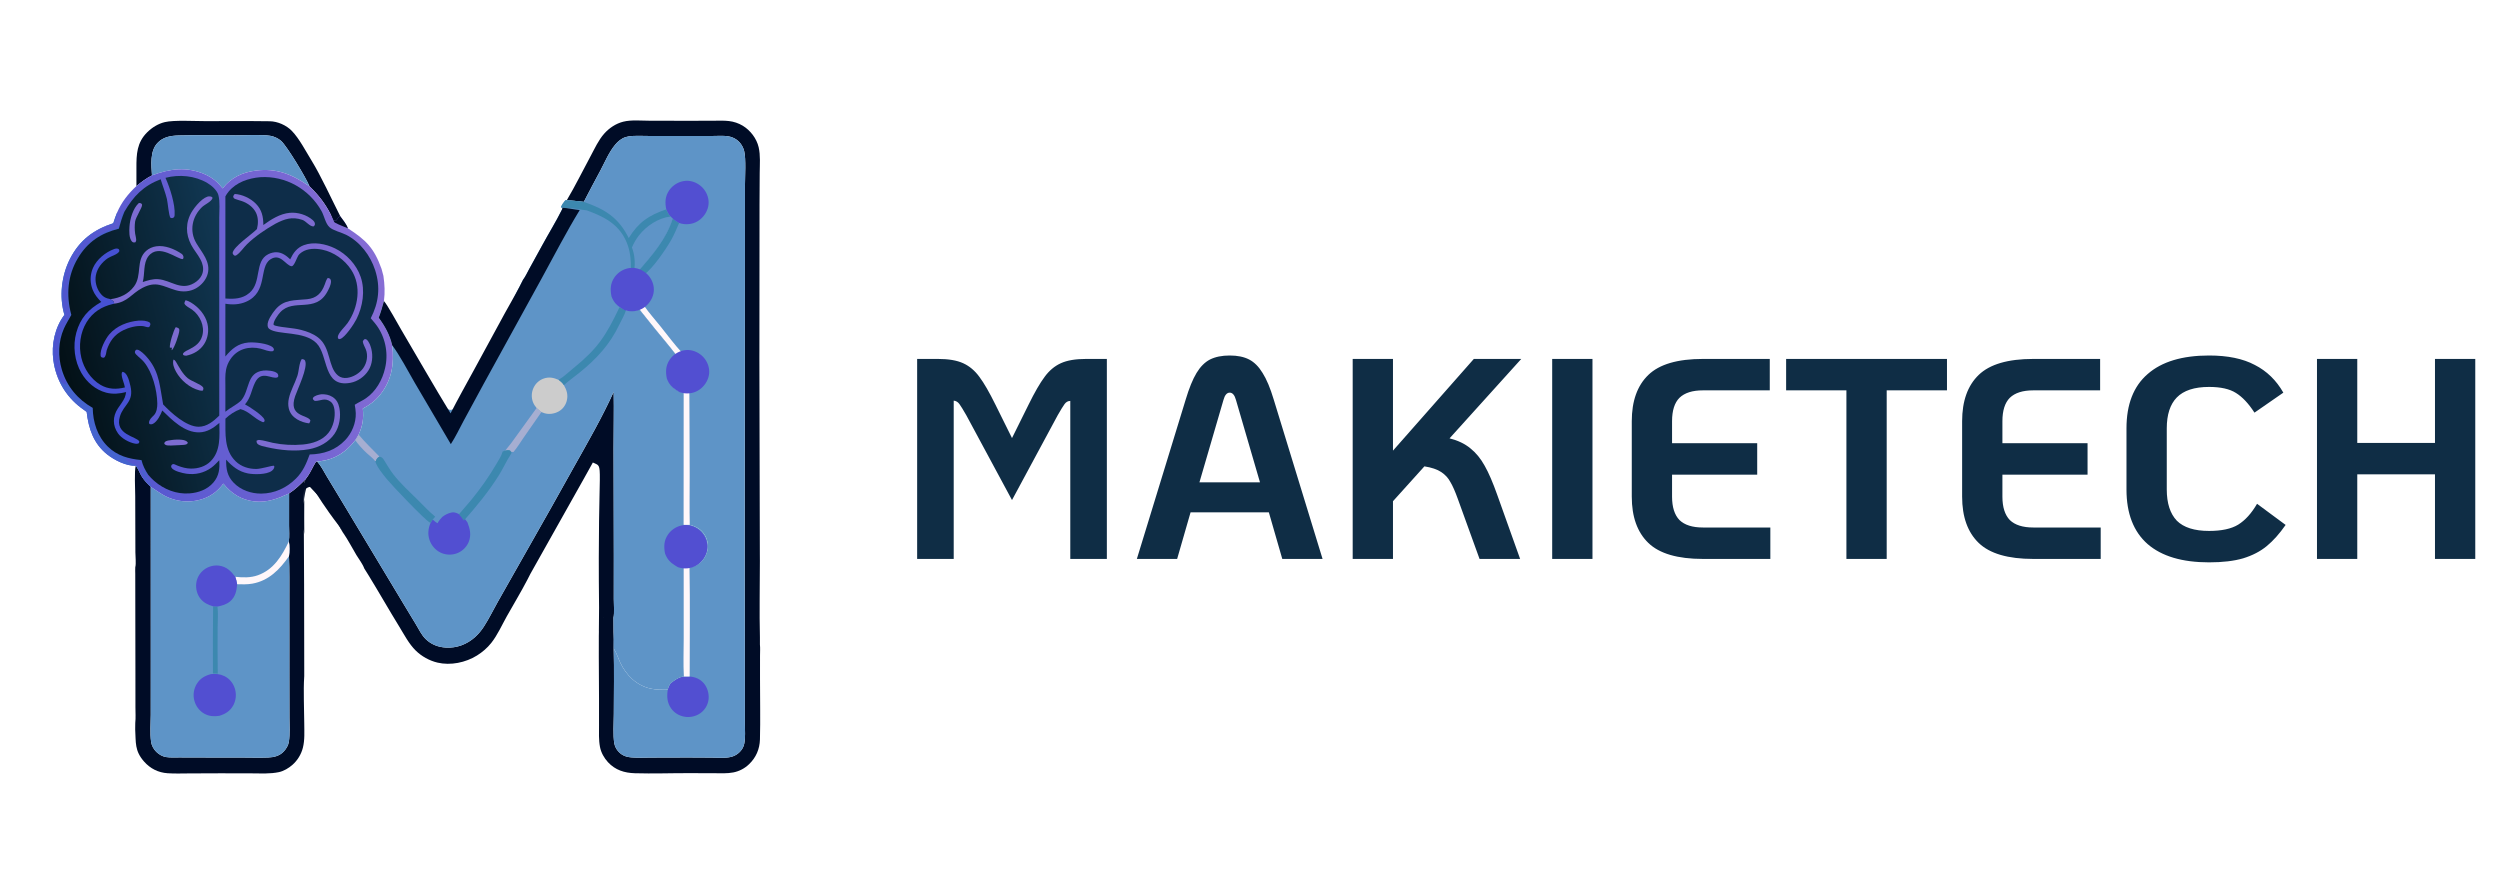 <svg width="1400" height="500" viewBox="0 0 1400 500" fill="none" xmlns="http://www.w3.org/2000/svg">
<path d="M513.6 201H525.28C531.147 201 535.84 201.8 539.36 203.4C542.88 205 545.92 207.56 548.48 211.08C551.04 214.493 554.027 219.667 557.44 226.6L566.72 245.32L576 226.6C579.413 219.667 582.4 214.493 584.96 211.08C587.52 207.56 590.56 205 594.08 203.4C597.6 201.8 602.293 201 608.16 201H619.84V313H599.36V224.52C598.08 224.52 597.013 225.107 596.16 226.28C595.307 227.453 594.027 229.533 592.32 232.52L566.72 280.04L541.12 232.52C539.413 229.533 538.133 227.453 537.28 226.28C536.427 225.107 535.36 224.467 534.08 224.36V313H513.6V201ZM710.558 286.92H666.718L659.198 313H636.638L663.998 223.72C665.918 217.32 667.944 212.36 670.078 208.84C672.211 205.32 674.718 202.813 677.598 201.32C680.584 199.827 684.264 199.08 688.638 199.08C693.011 199.08 696.638 199.827 699.518 201.32C702.398 202.813 704.904 205.32 707.038 208.84C709.278 212.36 711.358 217.32 713.278 223.72L740.638 313H718.078L710.558 286.92ZM705.598 270.12L692.158 224.04C691.411 221.267 690.238 219.88 688.638 219.88C687.038 219.88 685.864 221.267 685.118 224.04L671.678 270.12H705.598ZM811.746 245.48C816.44 246.653 820.333 248.52 823.426 251.08C826.52 253.533 829.186 256.787 831.426 260.84C833.666 264.787 836.013 270.227 838.466 277.16L851.266 313H828.546L816.386 279.4C814.893 275.24 813.506 272.093 812.226 269.96C811.053 267.72 809.346 265.853 807.106 264.36C804.866 262.867 801.72 261.8 797.666 261.16L780.066 280.68V313H757.506V201H780.066V252.36L825.346 201H851.906L811.746 245.48ZM869.225 201H891.785V313H869.225V201ZM953.633 313C939.446 313 929.259 310.013 923.073 304.04C916.886 298.067 913.793 289.427 913.793 278.12V235.88C913.793 224.573 916.886 215.933 923.073 209.96C929.259 203.987 939.446 201 953.633 201H991.073V218.6H953.633C947.766 218.6 943.393 219.987 940.513 222.76C937.739 225.533 936.353 229.907 936.353 235.88V248.2H984.033V265.8H936.353V278.12C936.353 283.987 937.739 288.36 940.513 291.24C943.393 294.013 947.766 295.4 953.633 295.4H991.393V313H953.633ZM1033.99 218.6H1000.23V201H1090.31V218.6H1056.55V313H1033.99V218.6ZM1138.63 313C1124.45 313 1114.26 310.013 1108.07 304.04C1101.89 298.067 1098.79 289.427 1098.79 278.12V235.88C1098.79 224.573 1101.89 215.933 1108.07 209.96C1114.26 203.987 1124.45 201 1138.63 201H1176.07V218.6H1138.63C1132.77 218.6 1128.39 219.987 1125.51 222.76C1122.74 225.533 1121.35 229.907 1121.35 235.88V248.2H1169.03V265.8H1121.35V278.12C1121.35 283.987 1122.74 288.36 1125.51 291.24C1128.39 294.013 1132.77 295.4 1138.63 295.4H1176.39V313H1138.63ZM1237.07 314.92C1222.03 314.92 1210.56 311.507 1202.67 304.68C1194.78 297.747 1190.83 287.56 1190.83 274.12V239.88C1190.83 226.44 1194.78 216.307 1202.67 209.48C1210.56 202.547 1222.03 199.08 1237.07 199.08C1247.52 199.08 1256.06 200.84 1262.67 204.36C1269.39 207.773 1274.72 212.947 1278.67 219.88L1262.51 231.08C1259.2 225.96 1255.74 222.28 1252.11 220.04C1248.59 217.8 1243.58 216.68 1237.07 216.68C1228.86 216.68 1222.83 218.653 1218.99 222.6C1215.26 226.44 1213.39 232.2 1213.39 239.88V274.12C1213.39 281.8 1215.26 287.613 1218.99 291.56C1222.83 295.4 1228.86 297.32 1237.07 297.32C1244.11 297.32 1249.55 296.147 1253.39 293.8C1257.34 291.347 1260.86 287.453 1263.95 282.12L1279.95 293.96C1276.54 298.867 1273.02 302.813 1269.39 305.8C1265.76 308.787 1261.34 311.08 1256.11 312.68C1250.99 314.173 1244.64 314.92 1237.07 314.92ZM1297.51 201H1320.07V248.04H1363.59V201H1386.15V313H1363.59V265.64H1320.07V313H1297.51V201Z" fill="#0F2D45"/>
<g clip-path="url(#clip0_5_299)">
<path d="M76.393 104.206C76.414 100.823 76.416 97.439 76.399 94.056C76.367 86.381 76.621 79.842 82.429 74.087C85.129 71.411 88.61 69.242 92.34 68.371C97.446 67.179 108.877 67.817 114.58 67.826C126.731 67.847 138.902 67.722 151.05 67.897C155.428 67.96 160.354 70.118 163.408 73.277C167.669 77.685 171.193 84.613 174.466 89.916C179.698 98.395 185.984 112.108 190.5 121C188.91 122.336 188.5 130 185.135 119.977C182.011 113.888 178.276 109.092 173.337 104.384C171.365 99.544 160.866 82.064 157.447 78.936C155.897 77.517 153.413 76.385 151.36 76.051C146.477 75.255 137.386 75.798 132.192 75.807C121.528 75.825 110.814 75.543 100.157 75.858C95.589 75.993 91.279 76.651 88.051 80.229C83.905 84.824 84.715 92.475 85.105 98.218C81.952 99.842 79.102 101.924 76.393 104.206Z" fill="#000C26"/>
<path d="M85.105 98.218C84.715 92.475 83.905 84.824 88.05 80.229C91.279 76.651 95.589 75.993 100.157 75.858C110.814 75.543 121.528 75.825 132.192 75.807C137.386 75.798 146.477 75.255 151.36 76.051C153.413 76.385 155.896 77.517 157.447 78.936C160.866 82.064 171.365 99.544 173.336 104.384C163.81 97.729 154.999 93.984 143.094 95.545C135.662 96.519 129.336 99.52 124.703 105.507C121.955 102.045 119.134 99.6 115.075 97.761C104.918 93.157 95.27 94.391 85.105 98.218Z" fill="#5E94C7"/>
<path d="M76.032 260.834C77.087 261.687 78.57 265.584 79.585 267.099C80.956 269.147 82.568 270.887 84.385 272.542L84.432 272.683L84.441 370.324L84.429 400.344C84.424 405.202 83.939 410.592 84.604 415.388C84.897 417.501 86.034 419.584 87.555 421.065C88.989 422.46 90.948 423.627 92.945 423.944C95.342 424.324 97.968 424.149 100.398 424.158L113.464 424.198L136.097 424.227C140.776 424.243 145.493 424.386 150.169 424.208C153.457 424.082 156.638 423.289 158.947 420.776C160.295 419.309 161.468 417.382 161.773 415.387C162.428 411.11 162.087 406.428 162.079 402.1L162.042 379.912L162.036 335.618C162.014 327.594 162.157 319.485 161.833 311.47C162.156 308.985 162.18 305.652 161.763 303.184C162.16 300.354 161.887 297.112 161.881 294.252C161.848 288.271 161.852 282.291 161.891 276.31C165.324 274.102 168.23 271.27 171.084 268.38C170.815 269.017 170.567 269.665 170.487 270.356C170.088 273.785 170.389 277.538 170.391 281.001C170.394 287.064 170.297 293.145 170.407 299.206C170.167 299.206 168.133 269.319 175 269C175.765 270.226 191.525 297.138 192.195 298.42C194.898 302.352 176.052 269.897 178.5 274C179.838 276.242 188.164 277.083 189 279.5C184.35 289.586 170.749 266.843 170.453 270.665C169.744 279.809 170.407 299.206 170.374 373.774L170.373 378.693L170.354 378.959C169.834 387.041 170.357 396.884 170.387 405.178C170.402 409.637 170.732 414.492 169.589 418.835C169.47 419.29 169.334 419.74 169.181 420.184C169.028 420.629 168.86 421.067 168.675 421.5C168.49 421.932 168.29 422.357 168.074 422.774C167.858 423.192 167.627 423.601 167.381 424.002C167.136 424.402 166.875 424.793 166.601 425.175C166.326 425.556 166.038 425.927 165.736 426.288C165.434 426.648 165.119 426.997 164.792 427.334C164.464 427.671 164.125 427.996 163.773 428.309C161.706 430.142 158.896 431.819 156.171 432.397C151.364 433.418 146.205 433.096 141.312 433.084L123.607 433.042L105.818 433.112C101.844 433.136 97.821 433.283 93.854 433.014C88.615 432.66 84.134 430.406 80.666 426.459C75.323 420.378 76.154 415.844 75.708 408.482C75.677 407.262 75.726 406.038 75.752 404.817C76.07 402.032 75.836 399.001 75.846 396.176L75.833 377.019L75.746 321.418C75.672 320.165 75.736 318.891 75.753 317.636C76.303 315.641 75.803 311.573 75.818 309.355L75.723 277.86C75.711 274.425 75.163 263.349 76.032 260.834Z" fill="#000C26"/>
<path d="M317.415 112.097C322.181 104.07 326.333 95.574 330.774 87.356C333.057 83.13 335.146 78.454 338.353 74.845C341.147 71.701 344.869 69.207 348.97 68.162C353.514 67.003 359.18 67.596 363.85 67.604L385.653 67.643L399.487 67.606C402.376 67.597 405.332 67.446 408.204 67.787C408.885 67.864 409.56 67.977 410.229 68.125C410.898 68.274 411.557 68.459 412.206 68.678C412.855 68.897 413.491 69.15 414.113 69.437C414.736 69.724 415.341 70.043 415.929 70.395C420.213 72.988 423.715 77.554 424.848 82.458C425.907 87.045 425.472 92.096 425.436 96.781L425.336 114.139L425.27 195.896L425.253 199.793L425.51 310.627L425.535 314.103C425.537 328.33 425.203 342.639 425.557 356.857L425.557 360.904C425.781 362.942 425.61 365.179 425.613 367.236L425.608 380.008C425.593 391.343 425.875 402.752 425.571 414.077C425.426 419.475 423.372 424.275 419.423 428C419.123 428.289 418.813 428.566 418.493 428.832C418.173 429.098 417.844 429.353 417.505 429.596C417.167 429.839 416.821 430.069 416.466 430.287C416.112 430.505 415.75 430.711 415.381 430.903C415.012 431.095 414.636 431.274 414.254 431.44C413.872 431.606 413.485 431.758 413.092 431.896C412.699 432.034 412.302 432.158 411.9 432.268C411.499 432.377 411.094 432.473 410.686 432.554C407.286 433.231 403.586 433.012 400.131 433.004L386.083 432.957C375.917 432.931 365.674 433.316 355.519 433.011C349.637 432.834 344.574 431.244 340.473 426.839C338.328 424.534 336.596 421.439 335.997 418.332C335.232 414.369 335.448 410.161 335.45 406.142L335.449 391.117C335.449 375.605 335.103 360.003 335.543 344.502L337.931 345.863C337.93 344.48 335.404 354.883 335.368 353.5L335.479 340.289C334.5 254.5 338.756 262.352 332 259C329 264.5 334 255.5 297.024 321.334L295.293 324.722C291.701 331.632 287.61 338.347 283.803 345.148C281.042 350.079 278.608 355.618 275.1 360.053C272.897 362.837 270.114 365.217 267.104 367.089C260.748 371.044 252.335 372.799 244.986 371.06C240.492 369.995 236.063 367.532 232.778 364.289C228.949 360.512 226.377 355.435 223.571 350.882C217.713 341.374 212.218 331.656 206.369 322.141L203.972 318.302C203.135 315.885 200.926 313.068 199.587 310.826C197.139 306.723 194.898 302.352 192.195 298.42C191.525 297.138 190.75 295.924 189.985 294.698C172.5 272 176.659 270.731 170.487 274C170.377 267.939 170.394 287.064 170.391 281.001C170.389 277.538 170.088 273.785 170.487 270.356C170.567 269.665 170.816 269.017 171.084 268.38L172.412 266.552C174.067 264.145 175.122 261.526 176.638 259.083C176.959 258.565 176.985 258.533 177.549 258.396C177.6 258.449 177.652 258.502 177.702 258.556C179.798 260.854 181.381 264.113 182.998 266.793L191.695 281.193L226.732 339.435L232.931 349.682C234.577 352.414 236.037 355.562 238.327 357.818C241.463 360.909 245.325 362.38 249.677 362.644C255.744 363.011 261.485 360.834 265.996 356.795C266.957 355.919 267.856 354.983 268.693 353.988C269.53 352.993 270.298 351.947 270.997 350.85C273.868 346.419 276.201 341.554 278.805 336.955L296.704 305.381C305.057 290.732 313.325 276.034 321.507 261.289C329.232 247.52 337.142 233.832 343.663 219.435C343.873 230.049 343.596 240.687 343.605 251.304L343.739 311.195L343.719 335.466C343.717 338.506 344.131 343.113 343.56 345.921C343.67 356.229 343.488 353.496 343.67 356.229C343.873 359.28 343.67 356.229 343.67 363.207C343.995 375.424 343.753 387.703 343.733 399.926C343.725 404.651 343.192 411.898 344.026 416.338C344.512 418.927 346.122 421.106 348.299 422.56C349.982 423.685 351.815 423.999 353.788 424.162C357.372 424.458 361.093 424.256 364.689 424.246L385.371 424.187C389.751 424.185 394.132 424.208 398.512 424.257C401.921 424.29 405.777 424.685 409.104 423.921C409.274 423.883 409.443 423.841 409.611 423.795C409.779 423.749 409.945 423.699 410.111 423.644C410.276 423.589 410.44 423.531 410.603 423.468C410.765 423.405 410.926 423.339 411.085 423.268C411.244 423.197 411.401 423.122 411.557 423.044C411.712 422.965 411.865 422.883 412.017 422.797C412.168 422.71 412.317 422.62 412.463 422.526C412.61 422.432 412.755 422.335 412.896 422.234C413.038 422.133 413.177 422.028 413.314 421.92C413.45 421.812 413.584 421.701 413.715 421.586C413.846 421.471 413.974 421.353 414.099 421.232C414.224 421.111 414.346 420.987 414.465 420.859C414.584 420.732 414.699 420.602 414.812 420.469C414.924 420.336 415.033 420.2 415.138 420.061C415.244 419.923 415.346 419.782 415.444 419.638C415.543 419.494 415.637 419.348 415.729 419.2C416.259 418.335 416.584 417.432 416.792 416.441C417.505 413.044 417.143 409.03 417.152 405.559L417.142 384.744L417.03 309.199L417.18 140.433L417.185 103.915C417.191 98.953 417.834 88.924 416.734 84.585C415.985 81.628 414.106 79.042 411.413 77.567C409.894 76.736 408.215 76.304 406.495 76.166C404.068 75.972 401.548 76.146 399.109 76.149L383.834 76.158L364.13 76.159C360.821 76.154 357.472 75.993 354.168 76.151C352.857 76.214 351.534 76.409 350.281 76.809C348.009 77.535 346.025 79.206 344.513 81.024C341.063 85.174 338.759 90.678 336.244 95.449C333.148 101.323 329.932 107.125 326.937 113.052C323.728 112.619 320.644 112.385 317.415 112.097Z" fill="#000C26"/>
<path d="M125.068 270.811C129.594 276.442 135.181 279.979 142.457 280.789C149.616 281.586 155.532 279.267 161.891 276.31C161.852 282.291 161.848 288.271 161.881 294.252C161.887 297.112 162.16 300.354 161.763 303.184C162.18 305.652 162.156 308.985 161.834 311.47C162.157 319.485 162.014 327.595 162.036 335.618L162.043 379.912L162.079 402.1C162.087 406.428 162.428 411.11 161.773 415.387C161.468 417.382 160.296 419.309 158.947 420.776C156.638 423.289 153.457 424.082 150.169 424.208C145.493 424.386 140.776 424.243 136.097 424.227L113.464 424.198L100.398 424.158C97.968 424.149 95.342 424.324 92.945 423.944C90.949 423.627 88.989 422.46 87.555 421.065C86.035 419.584 84.897 417.501 84.604 415.388C83.939 410.592 84.425 405.202 84.43 400.344L84.441 370.324L84.432 272.683C86.839 274.123 89.049 275.857 91.505 277.229C91.881 277.442 92.262 277.645 92.648 277.84C93.034 278.035 93.424 278.221 93.819 278.397C94.213 278.574 94.612 278.741 95.015 278.898C95.417 279.056 95.823 279.204 96.233 279.342C96.642 279.48 97.055 279.609 97.471 279.728C97.886 279.847 98.304 279.955 98.725 280.054C99.146 280.153 99.569 280.242 99.994 280.321C100.419 280.401 100.846 280.469 101.274 280.528C101.702 280.587 102.131 280.636 102.562 280.674C102.993 280.713 103.424 280.741 103.855 280.759C104.287 280.777 104.72 280.785 105.152 280.783C105.584 280.78 106.016 280.768 106.448 280.745C106.879 280.722 107.31 280.689 107.741 280.646C108.171 280.603 108.599 280.549 109.027 280.486C109.455 280.423 109.881 280.349 110.305 280.265C110.729 280.182 111.151 280.088 111.57 279.985C117.191 278.577 121.688 275.496 125.068 270.811Z" fill="#5E94C7"/>
<path d="M119.338 339.551L121.775 339.676C122.283 343.46 121.879 347.793 121.874 351.625C121.815 360.171 121.841 368.717 121.95 377.262L119.241 377.104C119.169 364.586 119.201 352.068 119.338 339.551Z" fill="#3C88AF"/>
<path d="M161.763 303.184C162.18 305.652 162.156 308.985 161.834 311.47C156.694 318.873 150.539 325.218 141.255 326.849C138.461 327.339 135.622 327.237 132.799 327.181C132.579 325.713 132.244 324.408 131.751 323.009C136.014 323.479 140.364 323.597 144.45 322.122C153.331 318.916 157.898 311.29 161.763 303.184Z" fill="#FFF7FA"/>
<path d="M119.338 339.551C116.658 338.732 114.281 337.677 112.425 335.478C110.41 333.094 109.547 329.824 109.889 326.74C109.909 326.557 109.934 326.373 109.963 326.191C109.993 326.009 110.026 325.827 110.065 325.646C110.103 325.465 110.146 325.285 110.193 325.107C110.24 324.928 110.292 324.751 110.349 324.574C110.405 324.398 110.465 324.224 110.53 324.051C110.594 323.877 110.663 323.706 110.736 323.536C110.809 323.366 110.887 323.198 110.969 323.032C111.05 322.866 111.135 322.703 111.225 322.541C111.315 322.379 111.408 322.22 111.506 322.063C111.603 321.906 111.705 321.751 111.81 321.599C111.915 321.448 112.025 321.298 112.137 321.152C112.249 321.005 112.365 320.861 112.485 320.72C112.605 320.58 112.728 320.442 112.855 320.307C112.982 320.173 113.111 320.041 113.245 319.913C113.377 319.784 113.513 319.659 113.653 319.538C113.792 319.416 113.934 319.298 114.08 319.184C114.231 319.063 114.385 318.947 114.541 318.834C114.698 318.721 114.858 318.612 115.02 318.508C115.183 318.403 115.348 318.302 115.516 318.206C115.683 318.109 115.853 318.017 116.025 317.929C116.197 317.842 116.371 317.758 116.548 317.679C116.724 317.6 116.902 317.525 117.082 317.455C117.263 317.385 117.445 317.319 117.628 317.259C117.811 317.198 117.996 317.141 118.183 317.09C118.369 317.038 118.556 316.991 118.745 316.949C118.934 316.907 119.123 316.87 119.314 316.837C119.504 316.805 119.695 316.777 119.887 316.754C120.079 316.731 120.272 316.713 120.464 316.7C120.657 316.687 120.85 316.678 121.043 316.675C121.237 316.671 121.43 316.673 121.623 316.679C121.817 316.685 122.009 316.696 122.202 316.712C122.395 316.728 122.587 316.749 122.778 316.775C126.888 317.352 129.394 319.862 131.751 323.009C132.244 324.408 132.579 325.713 132.799 327.181C132.496 330.845 131.853 334.228 128.884 336.746C126.813 338.504 124.369 339.16 121.775 339.676L119.338 339.551Z" fill="#524FD1"/>
<path d="M118.196 377.491C120.764 377.218 123.285 377.463 125.635 378.61C128.455 379.986 130.496 382.435 131.453 385.412C131.518 385.609 131.578 385.809 131.633 386.01C131.688 386.211 131.737 386.413 131.782 386.617C131.826 386.82 131.866 387.025 131.9 387.23C131.934 387.436 131.963 387.643 131.986 387.85C132.01 388.057 132.028 388.264 132.041 388.472C132.054 388.68 132.062 388.888 132.064 389.096C132.066 389.305 132.063 389.513 132.055 389.721C132.047 389.929 132.034 390.137 132.015 390.345C131.996 390.552 131.972 390.759 131.942 390.965C131.913 391.171 131.878 391.377 131.838 391.582C131.799 391.786 131.754 391.989 131.703 392.191C131.653 392.394 131.598 392.594 131.537 392.794C131.477 392.993 131.411 393.191 131.341 393.387C131.27 393.583 131.195 393.777 131.114 393.969C131.034 394.162 130.949 394.352 130.858 394.54C130.768 394.727 130.673 394.913 130.574 395.096C128.844 398.228 126.117 399.895 122.776 400.868C119.932 401.292 117.25 401.164 114.647 399.786C111.758 398.257 109.7 395.55 108.85 392.408C108.797 392.21 108.748 392.012 108.705 391.812C108.661 391.612 108.623 391.412 108.59 391.21C108.557 391.008 108.529 390.806 108.506 390.603C108.484 390.399 108.466 390.196 108.453 389.992C108.441 389.788 108.434 389.584 108.432 389.379C108.429 389.175 108.432 388.971 108.441 388.766C108.449 388.562 108.463 388.358 108.481 388.155C108.5 387.951 108.524 387.748 108.553 387.546C108.582 387.343 108.616 387.142 108.655 386.941C108.695 386.741 108.739 386.541 108.789 386.343C108.838 386.144 108.892 385.948 108.952 385.752C109.011 385.556 109.076 385.362 109.145 385.17C109.214 384.978 109.289 384.788 109.368 384.599C109.447 384.411 109.53 384.224 109.619 384.04C109.707 383.855 109.8 383.673 109.898 383.494C109.996 383.315 110.098 383.138 110.205 382.963C112.073 379.898 114.82 378.357 118.196 377.491Z" fill="#524FD1"/>
<path d="M326.937 113.052C329.932 107.125 333.148 101.323 336.244 95.449C338.759 90.678 341.063 85.174 344.513 81.024C346.025 79.206 348.008 77.535 350.28 76.809C351.534 76.409 352.857 76.214 354.168 76.151C357.472 75.993 360.821 76.154 364.13 76.159L383.834 76.158L399.109 76.149C401.548 76.146 404.068 75.972 406.495 76.166C408.215 76.304 409.893 76.736 411.412 77.567C414.106 79.042 415.985 81.628 416.734 84.585C417.834 88.924 417.191 98.953 417.185 103.914L417.18 140.433L417.03 309.199L417.141 384.744L417.152 405.559C417.143 409.03 417.505 413.044 416.792 416.441C416.583 417.432 416.259 418.335 415.728 419.2C415.637 419.348 415.543 419.494 415.444 419.638C415.346 419.782 415.244 419.923 415.139 420.061C415.033 420.2 414.924 420.336 414.811 420.469C414.699 420.602 414.584 420.732 414.465 420.859C414.346 420.987 414.224 421.111 414.099 421.232C413.974 421.353 413.846 421.471 413.715 421.586C413.584 421.701 413.45 421.812 413.314 421.92C413.177 422.028 413.038 422.133 412.896 422.233C412.754 422.335 412.61 422.432 412.463 422.526C412.316 422.62 412.167 422.71 412.016 422.796C411.865 422.883 411.712 422.965 411.556 423.044C411.401 423.122 411.244 423.197 411.085 423.268C410.926 423.339 410.765 423.405 410.602 423.468C410.44 423.531 410.276 423.589 410.111 423.644C409.945 423.698 409.779 423.749 409.611 423.795C409.443 423.841 409.274 423.883 409.104 423.92C405.777 424.685 401.921 424.29 398.512 424.256C394.131 424.208 389.751 424.185 385.37 424.187L364.689 424.246C361.092 424.256 357.372 424.458 353.788 424.162C351.815 423.999 349.982 423.685 348.299 422.56C346.122 421.106 344.512 418.927 344.025 416.338C343.192 411.897 343.725 404.651 343.733 399.926C343.753 387.703 343.995 375.424 343.67 363.207C343.711 363.27 343.753 363.331 343.794 363.394C345.293 365.729 346.129 368.496 347.311 370.997C350.709 378.192 356.403 383.831 364.318 385.616C367.504 386.335 370.703 386.259 373.946 386.224C374.335 384.818 374.863 383.652 375.697 382.451C376.227 382.245 376.745 381.752 377.214 381.414C379.065 380.082 380.671 379.173 382.968 378.834L386.166 378.841C386.144 358.53 386.569 338.119 386.026 317.82C387.384 317.515 388.716 317.183 389.954 316.522C392.982 314.908 395.095 312.149 395.966 308.838C396.019 308.641 396.067 308.443 396.11 308.244C396.153 308.045 396.191 307.845 396.223 307.644C396.256 307.443 396.284 307.241 396.306 307.039C396.328 306.836 396.345 306.633 396.357 306.43C396.369 306.227 396.375 306.023 396.377 305.819C396.378 305.616 396.374 305.412 396.365 305.209C396.355 305.005 396.341 304.802 396.321 304.599C396.301 304.397 396.276 304.195 396.246 303.993C396.216 303.792 396.181 303.591 396.14 303.392C396.1 303.192 396.054 302.994 396.003 302.797C395.952 302.599 395.897 302.403 395.836 302.209C395.775 302.015 395.709 301.822 395.638 301.631C395.567 301.44 395.492 301.251 395.411 301.064C395.33 300.877 395.245 300.692 395.155 300.509C395.064 300.327 394.97 300.147 394.87 299.969C394.771 299.791 394.667 299.616 394.558 299.444C392.59 296.312 389.706 294.769 386.23 293.906C385.945 284.699 386.169 275.426 386.158 266.212L385.965 220.106C384.931 220.097 383.887 220 382.854 219.94C380.296 219.329 378.033 218.047 376.313 216.036C376.188 215.891 376.067 215.742 375.949 215.59C375.832 215.437 375.718 215.282 375.609 215.125C375.499 214.967 375.394 214.807 375.292 214.644C375.191 214.481 375.093 214.315 375 214.147C374.907 213.979 374.818 213.809 374.733 213.637C374.648 213.464 374.568 213.29 374.492 213.114C374.416 212.938 374.344 212.759 374.277 212.579C374.21 212.399 374.148 212.218 374.09 212.034C374.032 211.852 373.978 211.667 373.929 211.481C373.881 211.296 373.836 211.109 373.797 210.921C373.758 210.733 373.723 210.544 373.693 210.354C373.663 210.165 373.638 209.974 373.618 209.783C373.597 209.592 373.582 209.401 373.571 209.209C373.56 209.017 373.554 208.825 373.553 208.633C373.552 208.441 373.556 208.249 373.564 208.057C373.573 207.865 373.586 207.674 373.604 207.483C373.936 203.643 375.893 201.275 378.725 198.908C374.972 193.963 370.955 189.253 367.024 184.451C364.001 180.759 361.091 176.976 358.063 173.287C355.402 174.057 353.306 174.218 350.55 173.72C349.231 173.374 348.091 172.728 346.926 172.046C345.485 170.825 344.352 169.609 343.457 167.926C343.365 167.755 343.277 167.581 343.193 167.406C343.11 167.23 343.031 167.053 342.957 166.873C342.882 166.694 342.813 166.513 342.748 166.329C342.682 166.146 342.622 165.962 342.566 165.776C342.51 165.589 342.459 165.402 342.412 165.213C342.366 165.025 342.324 164.835 342.288 164.644C342.251 164.453 342.219 164.261 342.192 164.069C342.164 163.877 342.142 163.684 342.125 163.49C342.108 163.297 342.095 163.103 342.088 162.908C342.08 162.714 342.077 162.52 342.08 162.325C342.082 162.131 342.089 161.937 342.101 161.743C342.113 161.549 342.13 161.356 342.152 161.162C342.174 160.969 342.2 160.777 342.232 160.585C342.264 160.393 342.3 160.203 342.341 160.013C342.383 159.823 342.429 159.634 342.48 159.446C342.53 159.259 342.586 159.073 342.646 158.888C343.824 155.173 346.267 153.228 349.569 151.511C349.225 150.136 349.371 148.412 349.32 146.988C349.165 142.607 348.413 138.615 346.576 134.6C342.202 125.042 334.011 121.068 324.635 117.637C321.378 117.308 318.284 116.528 314.975 116.332L314.086 116.113C314.655 114.64 315.547 113.389 316.549 112.186L317.415 112.097C320.644 112.385 323.728 112.619 326.937 113.052Z" fill="#5E94C7"/>
<path d="M360.892 171.515C363.583 175.377 366.804 178.936 369.744 182.615C373.762 187.642 377.611 192.842 381.97 197.584C380.898 198.075 379.855 198.562 378.725 198.909C374.972 193.963 370.955 189.253 367.024 184.451C364.001 180.759 361.091 176.976 358.063 173.287C359.077 172.756 359.992 172.236 360.892 171.515Z" fill="#FFF7FA"/>
<path d="M376.7 122.472C377.875 123.353 379.022 124.157 380.306 124.874C378.952 128.093 377.601 131.273 375.897 134.329C373.129 139.294 365.334 150.758 360.733 153.677C359.752 152.866 358.741 152.256 357.639 151.635C365.404 142.577 372.958 134.149 376.7 122.472Z" fill="#3C88AF"/>
<path d="M382.968 378.834L386.166 378.841C389.313 379.091 392.131 380.25 394.206 382.722C396.127 385.011 397.094 388.387 396.823 391.35C396.805 391.537 396.783 391.724 396.756 391.91C396.729 392.096 396.697 392.281 396.66 392.466C396.624 392.65 396.583 392.834 396.537 393.017C396.492 393.199 396.442 393.381 396.387 393.561C396.332 393.741 396.273 393.919 396.209 394.096C396.145 394.273 396.076 394.448 396.004 394.622C395.931 394.795 395.854 394.967 395.772 395.136C395.691 395.306 395.605 395.473 395.515 395.639C395.426 395.804 395.332 395.967 395.234 396.128C395.136 396.288 395.034 396.446 394.928 396.601C394.821 396.756 394.711 396.909 394.597 397.059C394.484 397.209 394.366 397.356 394.245 397.5C394.124 397.643 393.999 397.784 393.871 397.922C393.742 398.059 393.61 398.193 393.475 398.324C393.34 398.455 393.202 398.583 393.06 398.707C392.919 398.831 392.775 398.951 392.627 399.067C392.466 399.19 392.301 399.309 392.134 399.423C391.967 399.538 391.797 399.648 391.624 399.754C391.451 399.86 391.276 399.961 391.098 400.058C390.92 400.156 390.74 400.248 390.557 400.336C390.374 400.424 390.19 400.507 390.003 400.586C389.816 400.664 389.628 400.738 389.437 400.807C389.247 400.876 389.054 400.94 388.861 401C388.667 401.059 388.471 401.114 388.275 401.163C388.079 401.213 387.881 401.257 387.682 401.296C387.483 401.336 387.284 401.37 387.083 401.4C386.883 401.429 386.682 401.454 386.48 401.473C386.278 401.492 386.076 401.506 385.873 401.515C385.671 401.524 385.468 401.528 385.266 401.527C385.063 401.526 384.86 401.519 384.658 401.508C384.456 401.496 384.254 401.48 384.052 401.458C383.851 401.437 383.65 401.41 383.45 401.378C380.395 400.893 377.632 399.278 375.841 396.737C373.552 393.489 373.363 389.997 373.946 386.224C374.335 384.818 374.863 383.652 375.697 382.451C376.227 382.245 376.745 381.752 377.214 381.415C379.065 380.082 380.671 379.173 382.968 378.834Z" fill="#524FD1"/>
<path d="M373.098 117.245C372.338 113.391 372.423 110.007 374.724 106.617C374.842 106.445 374.965 106.275 375.091 106.109C375.218 105.943 375.349 105.78 375.484 105.62C375.619 105.461 375.758 105.304 375.901 105.152C376.044 104.999 376.191 104.85 376.342 104.705C376.492 104.56 376.646 104.418 376.804 104.281C376.961 104.143 377.122 104.01 377.287 103.88C377.451 103.751 377.618 103.626 377.789 103.505C377.96 103.384 378.133 103.268 378.31 103.156C378.486 103.043 378.666 102.936 378.848 102.832C379.03 102.73 379.214 102.631 379.401 102.538C379.588 102.443 379.777 102.354 379.968 102.27C380.16 102.186 380.353 102.107 380.549 102.032C380.744 101.958 380.941 101.888 381.14 101.824C381.339 101.759 381.54 101.7 381.742 101.645C381.944 101.591 382.147 101.541 382.351 101.498C382.555 101.453 382.761 101.414 382.967 101.38C386.115 100.87 389.302 101.795 391.838 103.692C392.004 103.816 392.167 103.944 392.327 104.076C392.487 104.208 392.643 104.344 392.796 104.484C392.949 104.624 393.099 104.767 393.244 104.915C393.39 105.062 393.532 105.213 393.67 105.367C393.809 105.521 393.943 105.679 394.074 105.84C394.204 106.001 394.331 106.166 394.453 106.333C394.575 106.5 394.693 106.671 394.807 106.844C394.921 107.017 395.03 107.193 395.135 107.372C395.24 107.55 395.341 107.731 395.437 107.915C395.533 108.099 395.624 108.284 395.71 108.473C395.797 108.661 395.879 108.851 395.957 109.043C396.034 109.236 396.106 109.43 396.174 109.626C396.242 109.822 396.304 110.019 396.362 110.218C396.42 110.417 396.473 110.618 396.52 110.819C396.568 111.021 396.611 111.224 396.648 111.428C396.686 111.631 396.719 111.836 396.746 112.041C397.172 115.209 396.064 118.42 394.084 120.887C391.995 123.49 389.207 125.12 385.866 125.489C383.939 125.702 382.139 125.481 380.306 124.874C379.022 124.157 377.875 123.353 376.7 122.472L375.43 121.249C374.358 120.04 373.687 118.731 373.098 117.245Z" fill="#524FD1"/>
<path d="M317.415 112.097C320.644 112.385 323.728 112.619 326.937 113.052C338.713 117.087 346.442 121.853 352.088 133.319C357.585 124.404 363.353 120.57 373.098 117.245C373.687 118.731 374.358 120.04 375.43 121.249L376.7 122.472C372.958 134.149 365.404 142.577 357.639 151.635C356.89 151.545 356.02 151.182 355.283 150.972C353.246 150.784 351.536 150.953 349.569 151.511C349.225 150.136 349.371 148.412 349.32 146.988C349.165 142.607 348.413 138.615 346.576 134.6C342.202 125.042 334.011 121.068 324.635 117.637C321.378 117.308 318.284 116.528 314.975 116.333L314.086 116.113C314.655 114.64 315.547 113.389 316.549 112.187L317.415 112.097Z" fill="#3C88AF"/>
<path d="M375.43 121.249L376.7 122.472C372.958 134.149 365.404 142.577 357.639 151.635C356.89 151.545 356.02 151.182 355.283 150.972C355.711 146.987 355.383 142.332 353.871 138.592C354.937 136.141 356.196 133.881 357.852 131.777C362.03 126.469 368.622 122.086 375.43 121.249Z" fill="#5E94C7"/>
<path d="M85.105 98.218C95.27 94.391 104.918 93.157 115.075 97.761C119.134 99.6 121.955 102.045 124.703 105.507C129.336 99.52 135.662 96.519 143.094 95.545C154.999 93.984 163.81 97.729 173.337 104.384C178.276 109.092 182.011 113.888 185.135 119.977C185.673 121.097 186.3 122.24 186.761 123.391C187.213 123.474 187.075 123.405 187.429 123.615C187.505 123.66 187.577 123.71 187.652 123.757C188.172 123.505 188.376 123.411 188.71 122.916C189.209 122.176 189.757 121.518 190.33 120.834C191.863 122.964 193.957 125.374 194.82 127.857C204.948 134.434 209.463 138.826 213.66 150.546L214.718 154.51C215.421 159.373 215.636 163.709 215.007 168.604C214.182 171.75 213.276 174.883 212.096 177.917C215.599 182.646 218.323 187.567 219.648 193.364C220.791 203.68 219.553 212.698 212.88 221.064C210.199 224.424 206.974 226.823 203.184 228.8C203.738 234.184 203.12 238.444 200.826 243.381C200.262 244.508 199.65 245.504 198.936 246.539C193.99 252.969 187.769 257.189 179.592 258.254C178.905 258.343 178.244 258.412 177.549 258.396C176.985 258.533 176.959 258.565 176.638 259.083C175.122 261.526 174.067 264.145 172.412 266.552L171.084 268.38C168.231 271.27 165.324 274.102 161.891 276.31C155.532 279.267 149.616 281.586 142.457 280.789C135.181 279.979 129.594 276.442 125.068 270.811C121.688 275.496 117.191 278.577 111.57 279.984C111.151 280.088 110.729 280.182 110.305 280.265C109.88 280.349 109.454 280.422 109.027 280.486C108.599 280.549 108.171 280.603 107.741 280.646C107.31 280.689 106.879 280.722 106.448 280.745C106.016 280.768 105.584 280.78 105.152 280.783C104.719 280.785 104.287 280.777 103.855 280.759C103.424 280.741 102.993 280.713 102.562 280.674C102.131 280.635 101.702 280.587 101.274 280.528C100.845 280.469 100.419 280.4 99.993 280.321C99.569 280.242 99.146 280.153 98.725 280.054C98.304 279.955 97.886 279.846 97.471 279.728C97.055 279.609 96.642 279.48 96.233 279.342C95.823 279.204 95.417 279.056 95.014 278.898C94.612 278.74 94.213 278.573 93.819 278.397C93.424 278.221 93.034 278.035 92.648 277.84C92.262 277.645 91.881 277.441 91.505 277.229C89.049 275.857 86.839 274.123 84.432 272.683L84.385 272.542C82.568 270.887 80.956 269.147 79.585 267.099C78.57 265.584 77.087 261.687 76.032 260.834C70.74 261.044 64.071 257.689 60.027 254.477C52.389 248.412 49.596 240.033 48.523 230.658C47.457 229.909 46.404 229.143 45.364 228.359C36.715 221.816 31.327 212.525 29.87 201.758C28.685 192.996 30.691 183.437 36.06 176.327C33.045 166.139 34.416 154.29 39.237 144.886C44.571 134.48 52.515 128.55 63.434 125.009C64.105 122.964 64.748 120.914 65.612 118.94C68.108 113.146 71.806 108.478 76.393 104.206C79.102 101.924 81.952 99.842 85.105 98.218Z" fill="url(#paint0_linear_5_299)"/>
<path d="M190.33 120.834C191.863 122.964 193.957 125.374 194.821 127.857C192.546 126.845 190.061 126.022 187.883 124.836C187.129 124.425 187.032 124.198 186.761 123.391C187.213 123.474 187.075 123.405 187.429 123.615C187.505 123.66 187.577 123.71 187.652 123.757C188.172 123.505 188.376 123.411 188.71 122.916C189.209 122.176 189.757 121.518 190.33 120.834Z" fill="#000C26"/>
<path d="M65.612 118.94L65.845 119.531C65.448 120.698 64.286 124.892 63.557 125.516C63.158 125.856 61.187 126.193 60.592 126.37C59.573 126.672 58.527 126.935 57.651 127.558C56.287 128.527 54.602 128.924 53.239 129.864C48.917 132.841 44.888 137 41.868 141.265C40.624 143.022 39.749 144.929 38.859 146.88C35.16 154.989 34.743 162.46 35.332 171.22C35.422 172.563 36.58 174.932 36.559 175.642C36.523 176.873 33.973 180.413 33.339 181.647C29.964 188.217 29.366 196.515 30.619 203.706C31.23 207.212 32.316 212.723 35.487 214.807C36.07 215.19 36.599 215.423 37.289 215.258C37.394 213.152 34.461 210.192 34.323 207.804C34.214 205.914 33.388 203.823 33.046 201.915C32.16 196.971 32.739 190.15 34.663 185.475C35.6 183.197 38.669 178.368 39.106 176.791C39.619 174.936 38.29 171.703 38.02 169.752C37.654 167.108 37.731 164.161 37.867 161.497C38.514 148.772 46.174 136.538 57.517 130.716C58.739 130.089 59.979 129.368 61.279 128.918C62.422 128.522 64.806 128.461 65.705 127.765C68.061 125.94 66.872 120.701 69.381 118.762C69.466 118.697 69.564 118.651 69.655 118.596C68.356 121.688 67.417 124.838 66.549 128.073C56.473 130.58 49.03 135.496 43.632 144.56C37.788 154.373 37.01 165.148 39.86 176.051L39.941 176.357C38.567 178.91 36.977 181.355 35.799 184.008C32.62 191.167 32.407 199.598 34.641 207.052C37.429 216.354 43.498 223.642 51.928 228.412C52.041 236.341 54.566 244.391 60.356 250.057C65.731 255.318 71.984 256.925 79.236 257.659C79.963 260.751 81.318 263.291 83.048 265.94C82.613 265.924 82.598 266.022 82.283 265.672C80.425 263.612 80.12 260.249 78.746 258.308C78.665 258.194 78.224 258.029 78.156 258.014C77.321 257.825 76.76 257.939 75.922 257.645C74.578 257.173 71.852 256.914 70.427 256.953L70.119 257.206C71.342 258.799 74.885 260.071 76.77 260.805C77.662 262.108 78.064 263.601 78.733 265.018C79.594 266.84 82.333 270.233 83.945 271.451C84.088 270.826 83.884 270.536 83.537 270.022C82.24 268.097 79.812 265.906 79.374 263.552L79.584 263.405C80.555 264.047 84.014 269.683 84.345 270.892C84.487 271.409 84.42 272.012 84.385 272.542C82.568 270.887 80.956 269.147 79.585 267.099C78.57 265.584 77.087 261.687 76.032 260.835C70.74 261.044 64.071 257.689 60.027 254.477C52.389 248.412 49.596 240.033 48.523 230.658C47.457 229.909 46.404 229.143 45.364 228.359C36.715 221.816 31.327 212.525 29.87 201.758C28.685 192.996 30.691 183.437 36.06 176.327C33.045 166.139 34.416 154.29 39.237 144.886C44.571 134.48 52.515 128.55 63.434 125.009C64.105 122.964 64.748 120.914 65.612 118.94Z" fill="#4564CE"/>
<path d="M145.801 99.22C159.967 98.363 173.168 105.9 180.078 118.247C181.575 120.921 182.259 125.203 184.525 127.241C186.674 129.175 191.135 130.118 193.866 131.503C201.656 135.455 207.414 143.056 210.073 151.266C213.136 160.72 212.111 169.497 207.618 178.227C209.126 179.966 210.646 181.692 211.88 183.641C212.139 184.054 212.388 184.472 212.626 184.897C212.864 185.322 213.092 185.753 213.309 186.189C213.527 186.625 213.733 187.066 213.929 187.512C214.124 187.958 214.309 188.409 214.482 188.864C214.655 189.319 214.817 189.779 214.968 190.242C215.119 190.705 215.258 191.172 215.385 191.642C215.513 192.112 215.629 192.585 215.733 193.061C215.838 193.537 215.93 194.015 216.011 194.495C216.092 194.976 216.161 195.458 216.218 195.942C216.275 196.425 216.32 196.91 216.353 197.396C216.386 197.882 216.407 198.369 216.416 198.856C216.426 199.343 216.423 199.83 216.408 200.317C216.393 200.804 216.366 201.29 216.327 201.776C216.289 202.261 216.238 202.746 216.175 203.229C216.113 203.712 216.038 204.193 215.951 204.673C215.865 205.152 215.767 205.629 215.657 206.104C214.165 212.742 210.525 219.211 204.823 223.1C202.935 224.388 200.838 225.279 198.918 226.51L198.662 226.676C198.939 228.248 199.184 229.804 199.23 231.403C199.384 236.866 197.055 242.529 193.298 246.472C187.901 252.138 181.073 254.357 173.42 254.501C171.513 259.645 169.7 264.014 165.771 267.962C160.56 273.197 153.644 276.405 146.21 276.417C140.607 276.426 134.911 274.481 130.937 270.422C127.181 266.584 126.595 262.568 126.629 257.396C130.084 261.192 133.646 264.086 138.8 265.112C142.232 265.795 149.223 265.827 152.109 263.735C152.851 263.197 153.568 262.379 153.623 261.426C153.646 261 153.612 261.124 153.257 260.775C152.556 260.68 146.251 262.549 143.708 262.606C139.431 262.702 135.07 261.345 131.969 258.321C125.397 251.915 126.317 242.821 126.236 234.455C128.679 232.126 131.502 230.269 134.675 229.105C139.562 230.357 142.376 234.415 146.838 236.256C147.392 236.484 147.361 236.488 147.904 236.264C148.214 235.681 148.282 235.584 148.042 234.915C147.236 232.664 139.466 227.577 137.206 226.451C140.622 222.439 140.679 218.536 142.873 214.145C146.47 206.944 152.322 212.656 155.367 211.316C155.731 211.156 155.724 210.902 155.86 210.561C155.774 209.9 155.734 209.522 155.236 209.041C153.77 207.627 149.52 207.295 147.611 207.504C137.875 208.569 140.012 218.318 135.139 224.135L134.922 224.39C132.329 226.812 128.95 228.267 126.207 230.581C126.265 225.853 126.215 221.12 126.215 216.391C126.215 213.328 125.991 210.061 126.579 207.047C126.682 206.51 126.814 205.98 126.973 205.457C127.132 204.934 127.318 204.42 127.53 203.916C127.743 203.413 127.981 202.921 128.245 202.442C128.508 201.963 128.796 201.499 129.108 201.05C132.987 195.382 139.498 193.694 145.94 195.249C148.076 195.765 150.612 197.081 152.799 196.654C153.339 196.236 153.322 196.286 153.411 195.61C153.239 195.144 153.081 194.791 152.696 194.469C150.075 192.279 142.539 191.505 139.136 191.802C133.302 192.31 129.81 195.315 126.199 199.654L126.213 170.085C130.053 170.761 134.102 170.583 137.714 169.024C150.234 163.621 144.823 149.63 151.388 145.272C157.073 141.499 159.923 148.6 163.237 149.089C164.679 149.302 166.26 144.264 167.041 143.099C167.544 142.348 168.258 141.754 168.999 141.247C172.213 139.048 176.669 139.046 180.359 139.795C186.929 141.127 192.965 145.447 196.636 151.031C202.616 160.125 200.61 172.244 194.702 180.842C193.356 182.801 189.464 186.343 189.195 188.524C189.121 189.118 189.236 189.383 189.602 189.828C190.011 189.937 190.192 189.918 190.609 189.782C193.26 188.924 198.283 181.392 199.61 178.745C203.157 171.67 204.596 162.693 201.985 155.067C199.625 148.177 194.073 142.225 187.551 139.068C182.41 136.58 175.684 135.22 170.174 137.275C166.268 138.733 164.227 141.628 162.511 145.221C160.45 143.245 158.1 141.448 155.133 141.267C153.464 141.164 151.713 141.605 150.225 142.349C142.35 146.285 146.713 158.035 139.683 164.03C135.762 167.373 131.073 167.544 126.213 167.155L126.216 109.963C126.734 109.019 127.337 108.132 128.023 107.302C132.462 102.01 139.118 99.798 145.801 99.22Z" fill="#0E2D49"/>
<path d="M168.976 201.079C169.19 201.095 169.497 201.11 169.699 201.162C170.22 201.296 170.63 201.511 170.863 202.021C172.572 205.768 166.709 217.737 165.299 221.826C161.253 233.556 172.202 232.11 173.821 235.413C173.738 236.185 173.534 236.486 173.101 237.099C170.7 236.775 168.421 236.081 166.344 234.815C163.996 233.384 162.362 231.435 161.722 228.731C161.289 226.908 161.354 225.036 161.741 223.213C162.687 218.759 165.133 214.757 166.541 210.446C167.469 207.601 167.401 203.527 168.976 201.079Z" fill="#7D6CD1"/>
<path d="M179.936 220.786C182.201 220.711 184.257 221.057 186.202 222.288C188.495 223.739 189.526 225.818 190.044 228.403C191.007 233.201 190.13 238.828 187.356 242.907C184.107 247.685 178.647 250.54 173.061 251.57C165.322 252.998 156.958 252.136 149.343 250.397C147.968 250.083 145.459 249.627 144.365 248.675C143.701 248.097 143.749 247.664 143.612 246.853C144.162 246.481 144.644 246.327 145.311 246.382C147.749 246.585 150.392 247.497 152.805 247.992C154.188 248.275 155.58 248.507 156.98 248.688C158.38 248.869 159.786 248.999 161.195 249.078C162.605 249.156 164.016 249.182 165.428 249.157C166.84 249.132 168.249 249.055 169.655 248.927C174.936 248.419 180.498 246.724 183.921 242.413C186.653 238.97 187.86 233.832 187.312 229.501C187.095 227.787 186.552 225.987 185.101 224.917C181.893 222.555 179.602 224.499 176.63 224.51C175.923 224.513 175.728 224.083 175.291 223.608C175.242 223.286 175.122 223.061 175.308 222.767C176.115 221.499 178.543 221.006 179.936 220.786Z" fill="#7D6CD1"/>
<path d="M131.435 108.63C135.681 108.851 140.297 111.051 143.277 114.067C146.645 117.475 147.47 121.38 147.47 126.016C151.826 122.85 156.812 119.668 162.288 119.174C166.704 118.775 171.779 120.289 175.131 123.246C175.777 123.816 176.42 124.606 176.367 125.52C176.333 126.109 176.051 126.43 175.635 126.792C173.462 126.963 171.386 123.815 169.303 123.123C163.523 121.202 159.446 122.586 154.278 125.269C148.77 128.357 142.974 132.291 138.413 136.67C136.477 138.529 134.629 141.463 132.429 142.904C131.888 143.259 131.776 143.19 131.167 143.083C130.613 142.659 130.481 142.387 130.252 141.734C130.648 138.16 141.052 131.203 143.746 128.416C143.796 128.364 143.845 128.31 143.894 128.257C144.642 125.288 144.721 122.05 143.401 119.226C141.904 116.019 138.707 113.749 135.43 112.605C134.189 112.171 132.835 111.898 131.632 111.388C131.013 111.125 130.849 110.902 130.587 110.302C130.671 109.509 130.934 109.202 131.435 108.63Z" fill="#7D6CD1"/>
<path d="M183.541 155.621C184.008 155.723 184.358 155.869 184.793 156.061C185.218 156.601 185.364 156.889 185.36 157.591C185.351 159.555 184.229 161.667 183.312 163.361C176.676 175.622 164.33 166.819 156.927 174.877C155.586 176.336 153.086 179.835 153.164 181.808C153.525 182.157 153.83 182.296 154.307 182.417C158.631 183.513 163.753 183.51 168.55 184.729C171.942 185.59 175.309 186.834 178.109 188.983C185.475 194.636 183.488 205.537 189.292 210.296C190.768 211.507 192.56 211.853 194.424 211.61C197.832 211.164 201.395 209.003 203.384 206.195C205.511 203.191 206.24 199.04 204.825 195.573C204.243 194.146 203.42 192.835 203.16 191.302C203.31 190.704 203.566 190.464 203.996 190.034C204.327 189.935 204.492 189.814 204.838 189.937C205.959 190.335 206.543 191.746 207.075 192.726C207.413 193.596 207.72 194.462 207.943 195.369C208.932 199.402 208.543 203.952 206.286 207.505C204.097 210.951 200.306 213.612 196.278 214.365C180.713 217.275 184.076 199.133 177.228 192.176C170.32 185.158 155.551 187.762 150.791 184.185C150.154 183.707 149.937 183.027 149.859 182.268C149.58 179.596 152.432 175.563 154.097 173.517C159.025 167.465 165.039 168.294 171.964 167.563C177.24 167.007 180.042 164.208 181.811 159.412C182.291 158.112 182.665 156.716 183.541 155.621Z" fill="#7D6CD1"/>
<path d="M92.671 99.577C100.46 97.575 109.103 98.341 116.132 102.49C118.436 103.851 121.583 106.537 122.292 109.245C123.305 113.115 122.762 118.028 122.762 122.042L122.765 141.848L122.789 232.751C119.643 235.835 115.809 239.05 111.131 238.978C104.224 238.874 95.879 231.249 91.353 226.473C89.585 217.18 89.444 208.863 83.166 201.08C81.827 199.42 80.192 197.649 78.405 196.468C77.739 196.028 77.241 195.806 76.426 195.811C75.916 196.146 75.667 196.323 75.547 196.983C75.431 197.619 75.881 198.149 76.292 198.574C77.698 200.028 79.361 201.184 80.658 202.764C85.397 208.537 87.944 218.472 88.093 225.87C88.137 228.074 87.761 230.939 86.137 232.584C84.999 233.737 83.581 234.853 83.447 236.634C83.414 237.075 83.52 237.187 83.812 237.481C84.56 237.729 85.108 237.636 85.785 237.265C88.183 235.951 89.914 232.346 90.87 229.876C96.348 235.212 103.346 242.341 111.658 242.126C116.046 242.013 119.643 239.603 122.845 236.84C122.917 244.275 123.674 252.507 117.965 258.298C115.079 261.226 110.932 262.466 106.897 262.411C104.293 262.376 101.936 261.71 99.516 260.794C98.891 260.559 97.781 259.935 97.152 259.878C96.658 259.834 96.36 260.178 96.025 260.468C95.844 261.03 95.727 261.303 96.035 261.875C97.072 263.801 102.288 264.976 104.384 265.275C109.425 265.993 114.43 264.849 118.518 261.781C120.078 260.61 121.426 259.138 122.781 257.741C123.142 262.381 122.679 266.455 119.571 270.121C116.207 274.089 111.187 275.931 106.105 276.3C98.799 276.831 91.86 274.099 86.377 269.334C85.18 268.294 84.086 267.137 83.048 265.94C81.318 263.291 79.963 260.752 79.236 257.659C71.984 256.925 65.731 255.318 60.356 250.057C54.566 244.391 52.041 236.341 51.928 228.412C43.498 223.643 37.429 216.354 34.641 207.052C32.407 199.598 32.62 191.167 35.799 184.008C36.977 181.355 38.567 178.91 39.941 176.357L39.86 176.051C37.01 165.148 37.789 154.373 43.632 144.56C49.031 135.496 56.473 130.58 66.549 128.073C67.417 124.838 68.356 121.689 69.655 118.596C74.784 109.772 80.329 104.084 89.976 100.38C91.085 104.081 92.569 107.693 93.477 111.447C93.983 113.539 94.508 120.914 95.493 121.994C96.07 122.146 96.456 122.245 97.032 121.932C97.66 121.59 97.739 121.018 97.785 120.376C98.201 114.618 95.135 104.977 92.671 99.577Z" fill="url(#paint1_linear_5_299)"/>
<path d="M98.418 183.216C98.843 183.324 99.555 183.495 99.901 183.775C100.415 184.189 100.454 184.512 100.422 185.14C100.329 187.048 97.727 194.918 96.224 196.148C96.013 195.494 96.148 195.374 96.388 194.718C95.964 194.7 95.542 194.694 95.118 194.694C94.794 192.672 97.156 185.075 98.418 183.216Z" fill="#7D6CD1"/>
<path d="M96.099 246.422C97.767 246.151 100.175 246.075 101.839 246.285C103.125 246.448 104.336 246.708 105.167 247.774L104.97 248.41L105.205 247.953C105.146 248.044 104.869 248.479 104.8 248.547C104.133 249.198 102.275 249.169 101.38 249.228C99 249.237 96.509 249.62 94.152 249.464C93.243 249.404 92.638 249.247 92.031 248.555C92.054 248.148 91.988 247.965 92.265 247.631C93.103 246.625 94.879 246.594 96.099 246.422Z" fill="#7D6CD1"/>
<path d="M77.797 113.657C78.215 113.666 78.567 113.759 78.972 113.854C79.244 114.129 79.502 114.266 79.558 114.67C79.761 116.135 75.984 121.59 75.656 124.142C75.509 125.254 75.439 126.37 75.443 127.492C75.448 128.613 75.528 129.729 75.684 130.84C75.821 131.797 76.471 134.04 76.218 134.92C76.13 135.228 75.886 135.467 75.72 135.741L74.703 135.763C74.383 135.63 74.121 135.503 73.885 135.239C72.188 133.343 72.356 129.419 72.496 127.026C72.751 122.672 74.466 116.63 77.797 113.657Z" fill="#7D6CD1"/>
<path d="M97.132 201.353C97.843 201.641 98.121 201.93 98.514 202.588C100.412 205.764 102.214 209.331 105.102 211.759C107.087 213.428 112.6 215.224 113.677 216.857C114.093 217.487 113.819 218.008 113.665 218.673C112.874 218.873 112.382 218.795 111.595 218.592C106.223 217.204 101.294 213.019 98.611 208.222C97.463 206.17 96.483 203.707 97.132 201.353Z" fill="#7D6CD1"/>
<path d="M77.694 179.541C79.722 179.472 82.139 179.484 83.873 180.648C84.199 181.191 84.314 181.327 84.148 181.987C84.03 182.452 83.698 183.165 83.169 183.238C82.399 183.343 80.864 182.691 79.991 182.606C76.372 182.254 72.213 183.382 68.989 184.965C64.062 187.384 61.449 191.066 59.74 196.173C59.493 197.481 59.378 199.327 58.326 200.241C57.729 200.431 57.421 200.263 56.855 200.062C56.561 199.74 56.41 199.685 56.349 199.232C55.89 195.83 59.016 189.815 61.192 187.256C65.25 182.482 71.579 180.036 77.694 179.541Z" fill="#524FD1"/>
<path d="M103.935 168.109C105.005 168.397 105.976 168.831 106.925 169.402C111.247 172.005 115.007 176.313 116.169 181.31C117.06 185.143 116.447 189.438 114.281 192.748C111.972 196.276 108.367 198.341 104.308 199.191C103.789 199.186 103.147 199.131 102.719 198.822C102.444 198.623 102.505 198.397 102.462 198.089C103.167 196.824 104.96 196.184 106.188 195.541C109.591 193.758 112.141 191.931 113.258 188.064C114.819 182.659 111.988 176.608 107.545 173.38C106.124 172.348 104.184 171.639 103.283 170.061C103.243 169.268 103.568 168.778 103.935 168.109Z" fill="#7D6CD1"/>
<path d="M79.941 157.938C82.752 157.036 85.626 156.103 88.621 156.346C95.806 156.93 101.194 162.915 108.654 158.559C110.455 157.507 112.016 156.07 112.938 154.174C114.029 151.932 113.953 149.492 113.103 147.179C112.053 144.319 110.029 141.818 108.362 139.299C104.537 133.521 103.48 127.077 106.345 120.596C107.862 117.164 112.471 111.397 116.064 110.156C116.823 109.894 117.769 109.889 118.5 110.224C118.901 110.408 118.862 110.515 119.029 110.884C118.525 112.877 114.671 114.488 113.117 115.983C107.545 121.343 105.93 129.402 109.941 136.171C113.073 141.456 118.062 146.627 116.325 153.307C115.444 156.695 112.795 159.732 109.77 161.45C106.306 163.417 102.168 163.64 98.393 162.514C91.06 160.325 87.489 157.155 79.653 161.28C73.551 164.491 71.616 169.116 63.943 170.075C63.856 169.512 63.794 169.116 63.489 168.63C63.023 168.371 62.589 168.135 62.187 167.782C62.092 167.698 61.998 167.613 61.903 167.528C67.103 166.875 71.825 164.714 75.05 160.404C79.694 154.198 75.922 145.825 81.801 140.527C83.392 139.092 85.415 138.237 87.523 137.926C92.351 137.213 97.851 139.48 101.767 142.185C102.284 142.542 102.66 143.243 102.746 143.862C102.828 144.443 102.715 144.657 102.392 145.086C99.587 145.449 88.89 135.973 83.108 143.505C80.083 147.446 81.212 153.332 79.941 157.938Z" fill="#7D6CD1"/>
<path d="M56.71 169.084C54.645 167.003 52.949 164.945 51.863 162.187C51.767 161.943 51.678 161.698 51.594 161.45C51.51 161.202 51.432 160.952 51.361 160.7C51.289 160.448 51.224 160.195 51.165 159.94C51.106 159.685 51.054 159.429 51.007 159.172C50.961 158.914 50.921 158.655 50.888 158.396C50.855 158.136 50.828 157.876 50.807 157.615C50.786 157.354 50.772 157.093 50.764 156.831C50.757 156.57 50.756 156.308 50.761 156.047C50.766 155.785 50.778 155.523 50.796 155.262C50.814 155.001 50.839 154.741 50.87 154.481C50.901 154.221 50.938 153.963 50.982 153.705C51.026 153.447 51.076 153.19 51.133 152.934C51.189 152.679 51.252 152.425 51.321 152.172C51.39 151.92 51.466 151.669 51.547 151.421C51.629 151.172 51.716 150.926 51.81 150.681C51.904 150.437 52.003 150.195 52.109 149.956C54.189 145.261 59.053 141.245 63.822 139.506C64.734 139.174 65.505 139.006 66.409 139.436C66.849 140.003 66.846 139.994 66.821 140.712C65.904 142.533 62.201 143.401 60.485 144.54C57.168 146.739 54.391 150.246 53.682 154.221C53.085 157.569 53.984 161.135 55.942 163.9C57.577 166.207 59.198 167.047 61.903 167.528C61.998 167.613 62.092 167.698 62.187 167.782C62.589 168.135 63.023 168.371 63.488 168.63C63.794 169.116 63.856 169.512 63.943 170.075L63.108 170.265C56.907 171.704 51.884 174.899 48.512 180.399C44.917 186.262 43.952 193.724 45.559 200.381C47.016 206.413 50.836 212.246 56.216 215.471C60.537 218.059 65.168 218.138 69.945 216.959C69.568 214.552 68.192 211.986 68.125 209.61C68.107 208.979 68.176 208.683 68.599 208.225C68.709 208.248 68.821 208.264 68.93 208.292C69.963 208.556 70.709 209.577 71.19 210.477C72.108 212.199 72.574 214.177 73.02 216.062C75.184 225.199 69.249 226.334 67.147 233.233C64.012 243.521 76.54 244.351 78.037 247.222C77.967 247.859 77.966 247.882 77.528 248.349C76.857 248.575 76.368 248.571 75.668 248.447C72.279 247.845 68.055 245.512 66.079 242.69C63 238.294 63.044 233.301 65.953 228.794C67.261 226.768 68.919 224.821 69.87 222.593C70.273 221.648 70.434 220.561 70.624 219.556C66.847 220.505 63.263 220.872 59.449 219.88C53.559 218.347 48.615 214.079 45.585 208.881C41.718 202.246 40.699 193.677 42.731 186.285C44.977 178.113 49.505 173.22 56.71 169.084Z" fill="#4651D3"/>
<path d="M314.975 116.333C318.284 116.528 321.379 117.308 324.635 117.637C334.011 121.068 342.202 125.042 346.576 134.6C348.413 138.615 349.165 142.607 349.321 146.988C349.371 148.412 349.225 150.136 349.569 151.511C346.267 153.228 343.824 155.173 342.646 158.888C342.586 159.073 342.531 159.259 342.48 159.446C342.429 159.634 342.383 159.823 342.342 160.013C342.301 160.203 342.264 160.393 342.233 160.585C342.201 160.777 342.174 160.969 342.152 161.162C342.13 161.356 342.113 161.549 342.101 161.743C342.089 161.937 342.082 162.131 342.08 162.325C342.078 162.52 342.08 162.714 342.088 162.908C342.095 163.103 342.108 163.297 342.125 163.49C342.143 163.684 342.165 163.877 342.192 164.069C342.219 164.261 342.251 164.453 342.288 164.644C342.325 164.835 342.366 165.025 342.412 165.213C342.459 165.402 342.51 165.589 342.566 165.776C342.622 165.962 342.682 166.146 342.748 166.329C342.813 166.513 342.883 166.694 342.957 166.873C343.031 167.053 343.11 167.23 343.194 167.406C343.277 167.581 343.365 167.755 343.457 167.926C344.352 169.609 345.486 170.825 346.926 172.046C348.091 172.728 349.231 173.374 350.551 173.72C353.306 174.218 355.403 174.057 358.063 173.287C361.091 176.976 364.001 180.759 367.024 184.451C370.955 189.253 374.973 193.963 378.726 198.908C375.894 201.275 373.936 203.643 373.604 207.483C373.586 207.674 373.573 207.865 373.564 208.057C373.556 208.249 373.552 208.441 373.553 208.633C373.554 208.825 373.56 209.017 373.571 209.209C373.582 209.401 373.598 209.592 373.618 209.783C373.638 209.974 373.663 210.165 373.693 210.354C373.723 210.544 373.758 210.733 373.797 210.921C373.837 211.109 373.881 211.296 373.93 211.481C373.978 211.667 374.032 211.852 374.09 212.035C374.148 212.218 374.21 212.399 374.277 212.579C374.344 212.759 374.416 212.938 374.492 213.114C374.568 213.29 374.648 213.465 374.733 213.637C374.818 213.809 374.907 213.979 375 214.147C375.093 214.315 375.191 214.481 375.292 214.644C375.394 214.807 375.5 214.967 375.609 215.125C375.719 215.282 375.832 215.437 375.95 215.59C376.067 215.742 376.188 215.891 376.313 216.036C378.033 218.047 380.296 219.329 382.854 219.94C383.887 220 384.932 220.097 385.965 220.106L386.159 266.212C386.169 275.426 385.945 284.699 386.23 293.906C389.707 294.769 392.59 296.312 394.559 299.444C394.667 299.616 394.771 299.791 394.871 299.969C394.97 300.147 395.065 300.327 395.155 300.509C395.245 300.692 395.33 300.877 395.411 301.064C395.492 301.251 395.568 301.44 395.638 301.631C395.709 301.822 395.775 302.015 395.836 302.209C395.897 302.403 395.953 302.599 396.003 302.797C396.054 302.994 396.1 303.192 396.14 303.392C396.181 303.591 396.216 303.792 396.247 303.993C396.277 304.195 396.301 304.397 396.321 304.6C396.341 304.802 396.356 305.005 396.365 305.209C396.374 305.412 396.378 305.616 396.376 305.82C396.376 306.023 396.369 306.227 396.357 306.43C396.345 306.633 396.328 306.836 396.306 307.039C396.284 307.241 396.257 307.443 396.224 307.644C396.191 307.845 396.153 308.045 396.11 308.244C396.067 308.443 396.019 308.641 395.966 308.838C395.096 312.149 392.982 314.908 389.955 316.522C388.716 317.183 387.384 317.515 386.026 317.82C386.569 338.119 386.144 358.53 386.166 378.841L382.968 378.834C380.671 379.173 379.065 380.082 377.214 381.414C376.746 381.752 376.228 382.245 375.697 382.451C374.863 383.652 374.335 384.818 373.946 386.224C370.704 386.259 367.504 386.335 364.318 385.616C356.404 383.831 350.709 378.192 347.311 370.997C346.13 368.496 345.293 365.729 343.794 363.394C343.753 363.331 343.711 363.27 343.67 363.207C343.5 360 343.764 348.972 343.56 345.921C343.378 343.188 343.56 363.394 343.56 345.921C344.131 343.113 343.717 338.506 343.72 335.466L343.739 311.195L343.605 251.304C343.596 240.687 343.873 230.049 343.663 219.435C337.142 233.832 329.232 247.52 321.507 261.289C313.325 276.034 305.057 290.732 296.704 305.381L278.805 336.955C276.201 341.554 273.868 346.419 270.997 350.85C270.298 351.947 269.53 352.993 268.693 353.988C267.856 354.983 266.957 355.919 265.996 356.795C261.485 360.834 255.744 363.011 249.677 362.644C245.325 362.38 241.463 360.909 238.327 357.818C236.038 355.562 234.578 352.414 232.931 349.682L226.732 339.435L191.696 281.193L182.998 266.793C181.381 264.113 179.799 260.854 177.702 258.556C177.652 258.501 177.6 258.449 177.55 258.396C178.244 258.412 178.905 258.343 179.593 258.254C187.769 257.189 193.99 252.969 198.936 246.539C199.65 245.504 200.263 244.508 200.826 243.381C203.12 238.444 203.738 234.184 203.184 228.8C206.974 226.823 210.2 224.424 212.88 221.064C219.554 212.698 220.791 203.68 219.648 193.364C218.323 187.567 215.599 182.646 212.096 177.917C213.276 174.883 214.183 171.75 215.007 168.604C215.636 163.709 213.583 182.779 212.88 177.917C232.06 178.035 235.081 239.072 250.5 228.8C259.577 236.823 282.5 175.5 290.896 160.62L292.882 156.709C294.238 154.895 295.262 152.612 296.363 150.629C298.787 146.288 301.181 141.93 303.546 137.556C307.199 130.822 311.32 124.194 314.726 117.346C314.892 117.013 314.948 116.699 314.975 116.333Z" fill="#5E94C7"/>
<path d="M382.859 317.794C383.921 317.842 384.963 317.882 386.026 317.82C386.569 338.119 386.144 358.53 386.166 378.841L382.968 378.834C382.565 371.824 382.875 364.621 382.874 357.592L382.859 317.794Z" fill="#FFF7FA"/>
<path d="M382.855 219.94C383.887 220 384.932 220.097 385.965 220.106L386.159 266.212C386.169 275.426 385.945 284.699 386.23 293.906C385.098 293.973 383.952 293.92 382.818 293.903L382.855 219.94Z" fill="#FFF7FA"/>
<path d="M243.72 289.334C245.284 288.119 246.883 287.293 248.832 286.865C252.601 286.037 255.857 286.955 259.004 289.009C260.012 290.157 260.935 291.282 261.78 292.556C263.204 296.139 264.018 299.703 262.491 303.439C262.416 303.618 262.336 303.796 262.252 303.971C262.169 304.147 262.081 304.32 261.988 304.491C261.895 304.662 261.799 304.831 261.698 304.997C261.597 305.164 261.492 305.327 261.383 305.488C261.274 305.649 261.161 305.807 261.043 305.963C260.927 306.118 260.806 306.271 260.681 306.42C260.556 306.569 260.428 306.715 260.296 306.858C260.165 307.001 260.029 307.141 259.89 307.277C259.751 307.413 259.609 307.546 259.463 307.675C259.318 307.804 259.169 307.929 259.018 308.051C258.866 308.173 258.711 308.29 258.553 308.404C258.396 308.518 258.235 308.628 258.072 308.734C257.909 308.84 257.743 308.942 257.575 309.039C257.407 309.137 257.236 309.23 257.063 309.319C256.89 309.408 256.715 309.493 256.538 309.573C256.361 309.654 256.182 309.73 256.001 309.801C255.819 309.871 255.636 309.936 255.451 309.997C255.265 310.057 255.079 310.113 254.891 310.165C254.703 310.216 254.514 310.263 254.324 310.305C254.134 310.347 253.943 310.385 253.75 310.418C253.558 310.45 253.366 310.478 253.172 310.501C252.979 310.524 252.785 310.543 252.59 310.556C252.396 310.57 252.201 310.578 252.007 310.583C251.812 310.587 251.617 310.586 251.423 310.58C251.228 310.574 251.033 310.564 250.839 310.549C250.645 310.533 250.451 310.513 250.258 310.488C250.065 310.463 249.872 310.434 249.681 310.399C249.489 310.365 249.298 310.326 249.108 310.282C248.919 310.238 248.73 310.19 248.542 310.136C248.355 310.083 248.169 310.026 247.984 309.964C247.8 309.901 247.617 309.834 247.436 309.763C247.254 309.691 247.075 309.615 246.897 309.535C243.864 308.148 241.553 305.442 240.498 302.295C239.417 299.073 239.821 295.904 241.1 292.827C241.801 291.475 242.686 290.431 243.72 289.334Z" fill="#524FD1"/>
<path d="M318.906 116.5C322.215 116.696 325.309 117.475 328.566 117.804C337.942 121.236 346.133 125.21 350.507 134.767C352.344 138.783 353.096 142.774 353.252 147.156C353.302 148.58 353.156 150.304 353.5 151.678C350.198 153.396 347.755 155.34 346.577 159.055C346.517 159.24 346.461 159.426 346.411 159.614C346.36 159.801 346.314 159.99 346.272 160.18C346.231 160.37 346.195 160.561 346.164 160.753C346.132 160.944 346.105 161.137 346.083 161.33C346.061 161.523 346.044 161.717 346.032 161.911C346.02 162.104 346.013 162.299 346.011 162.493C346.008 162.687 346.011 162.882 346.019 163.076C346.026 163.27 346.039 163.464 346.056 163.657C346.073 163.851 346.096 164.044 346.123 164.236C346.15 164.429 346.182 164.62 346.219 164.811C346.256 165.002 346.297 165.192 346.343 165.381C346.39 165.569 346.441 165.757 346.497 165.943C346.553 166.129 346.613 166.314 346.679 166.497C346.744 166.68 346.813 166.861 346.888 167.041C346.962 167.22 347.041 167.398 347.125 167.573C347.208 167.749 347.296 167.922 347.388 168.093C348.283 169.776 349.417 170.992 350.857 172.214C343.084 188.392 338.887 195.116 324.737 206.606C322.229 208.643 319.51 211.28 316.703 212.874C317.899 213.727 318.924 214.574 319.707 215.846C321.357 218.685 322.183 221.466 321.283 224.751C320.584 227.303 318.93 229.443 316.585 230.688C314.289 231.908 311.292 232.343 308.787 231.554C308.224 231.376 307.666 231.156 307.118 230.934L297.066 245.374C295.272 247.967 293.498 250.94 291.448 253.312C290.015 252.997 288.618 253.366 287.365 254.115C286.788 256.41 285.205 258.76 284.014 260.808C279.773 268.104 275.016 274.807 269.664 281.329C267.477 283.994 265.125 286.518 262.935 289.177C259.788 287.122 256.531 286.205 252.762 287.033C250.814 287.461 249.215 288.286 247.651 289.502C246.617 290.599 245.732 291.642 245.031 292.995C244.845 292.889 244.656 292.789 244.472 292.679C241.342 290.805 223.936 272.537 220.821 268.781C218.794 266.337 214.813 261.519 214.082 258.46C212.847 256.752 210.84 255.338 209.286 253.897C206.897 251.681 204.8 249.328 202.867 246.707C203.581 245.671 204.193 244.676 204.757 243.549C207.051 238.612 207.669 234.352 207.115 228.967C210.905 226.99 214.13 224.591 216.811 221.231C223.484 212.865 224.722 203.847 223.579 193.532C222.253 187.734 219.53 182.813 216.027 178.084C217.207 175.051 215.986 182.31 216.811 179.164C217.303 181.56 217.514 182.03 216.811 177.167C223.579 186 243.512 246.939 258.931 236.667C268.008 244.69 286.157 152.335 294.826 160.788L296.813 156.876C298.169 155.063 299.193 152.779 300.294 150.797C302.718 146.455 305.112 142.098 307.477 137.724C311.13 130.99 315.251 124.361 318.657 117.514C318.823 117.18 318.878 116.867 318.906 116.5Z" fill="#5E94C7"/>
<path d="M200.826 243.381C204.418 247.713 208.586 251.652 212.497 255.694C211.331 256.317 210.857 256.938 210.458 258.184L210.151 258.293C208.916 256.585 206.909 255.171 205.355 253.73C202.966 251.514 200.869 249.16 198.936 246.539C199.65 245.504 200.262 244.508 200.826 243.381Z" fill="#A6AED1"/>
<path d="M300.504 228.474C301.397 229.229 302.342 229.96 303.187 230.767L293.135 245.206C291.341 247.799 289.567 250.773 287.517 253.144C286.084 252.829 284.688 253.198 283.434 253.948C282.963 254.234 282.518 254.461 282.006 254.666L281.845 254.405C282.714 252.135 285.015 249.89 286.458 247.895L300.504 228.474Z" fill="#A6AED1"/>
<path d="M212.497 255.694C214.091 256.049 214.344 256.539 215.188 257.861C216.819 260.416 218.295 263.067 220.151 265.473C224.223 270.752 229.302 275.358 234.039 280.038C237.181 283.139 240.301 286.542 243.72 289.334C242.686 290.431 241.801 291.475 241.1 292.827C240.914 292.722 240.725 292.621 240.541 292.511C237.411 290.637 220.005 272.369 216.89 268.613C214.863 266.17 210.882 261.352 210.151 258.293L210.458 258.184C210.857 256.938 211.331 256.317 212.497 255.694Z" fill="#3C88AF"/>
<path d="M300.504 228.474C299.71 227.527 299.065 226.622 298.581 225.474C298.514 225.313 298.451 225.149 298.393 224.985C298.334 224.82 298.279 224.654 298.229 224.486C298.179 224.319 298.133 224.15 298.092 223.98C298.05 223.81 298.013 223.64 297.98 223.468C297.948 223.296 297.919 223.124 297.895 222.951C297.871 222.777 297.852 222.603 297.837 222.429C297.822 222.255 297.812 222.08 297.806 221.906C297.8 221.731 297.798 221.556 297.801 221.381C297.804 221.206 297.812 221.032 297.823 220.857C297.835 220.683 297.852 220.509 297.873 220.335C297.894 220.162 297.919 219.989 297.949 219.816C297.979 219.644 298.013 219.473 298.051 219.302C298.09 219.132 298.133 218.962 298.18 218.794C298.228 218.626 298.279 218.459 298.335 218.293C298.391 218.127 298.451 217.963 298.515 217.8C298.58 217.638 298.648 217.477 298.721 217.318C298.787 217.168 298.856 217.021 298.929 216.874C299.002 216.728 299.079 216.584 299.159 216.442C299.24 216.3 299.324 216.16 299.411 216.021C299.498 215.883 299.589 215.748 299.682 215.614C299.776 215.48 299.874 215.349 299.974 215.221C300.075 215.092 300.178 214.966 300.285 214.842C300.392 214.718 300.501 214.598 300.614 214.479C300.727 214.361 300.842 214.246 300.961 214.133C301.079 214.021 301.2 213.911 301.324 213.805C301.448 213.699 301.575 213.595 301.704 213.495C301.833 213.395 301.964 213.298 302.098 213.204C302.232 213.111 302.368 213.02 302.506 212.933C302.644 212.847 302.785 212.763 302.927 212.683C303.07 212.603 303.214 212.527 303.36 212.454C303.507 212.382 303.655 212.312 303.804 212.247C303.954 212.182 304.105 212.12 304.258 212.062C307.258 210.937 309.951 211.433 312.772 212.706C313.968 213.56 314.993 214.407 315.776 215.678C317.427 218.517 318.252 221.298 317.352 224.584C316.653 227.136 314.999 229.275 312.655 230.521C310.358 231.741 307.362 232.176 304.856 231.387C304.293 231.209 303.735 230.989 303.187 230.767C302.342 229.96 301.397 229.229 300.504 228.474Z" fill="#CCCCCC"/>
<path d="M346.926 172.046C348.091 172.728 349.231 173.374 350.551 173.72C349.73 176.498 348.075 179.11 346.843 181.729C341.613 192.85 333.938 201.117 324.457 208.723C321.57 211.04 318.521 213.193 315.776 215.678C314.993 214.407 313.968 213.56 312.772 212.706C315.579 211.112 318.299 208.475 320.806 206.439C334.956 194.949 339.153 188.225 346.926 172.046Z" fill="#3C88AF"/>
<path d="M314.975 116.333C318.284 116.528 321.379 117.308 324.635 117.637C317.055 130.064 310.313 143.166 303.31 155.939L270.834 214.999L259.516 235.873C257.237 240.127 255.099 244.667 252.461 248.707L232.166 214.175C228.49 207.837 223.952 199.097 219.648 193.364C218.323 187.567 215.599 182.646 212.096 177.917C213.276 174.883 214.182 171.75 215.007 168.604C216.776 170.379 222.857 181.54 224.693 184.656C233.886 200.26 242.874 216.031 252.314 231.483C256.413 223.458 260.824 215.602 265.14 207.693L282.78 175.27C285.455 170.374 288.324 165.569 290.896 160.62L292.882 156.709C294.238 154.895 295.262 152.612 296.363 150.629C298.787 146.288 301.181 141.93 303.546 137.556C307.199 130.822 311.32 124.194 314.726 117.346C314.892 117.013 314.947 116.699 314.975 116.333Z" fill="#000C26"/>
<path d="M342.429 166.003C341.669 162.15 341.753 158.766 344.054 155.376C344.173 155.203 344.295 155.034 344.422 154.867C344.549 154.701 344.68 154.538 344.815 154.379C344.95 154.219 345.089 154.063 345.232 153.91C345.375 153.758 345.522 153.609 345.672 153.463C345.823 153.318 345.977 153.177 346.134 153.039C346.292 152.902 346.453 152.768 346.617 152.639C346.782 152.51 346.949 152.385 347.12 152.264C347.29 152.143 347.464 152.026 347.641 151.914C347.817 151.802 347.996 151.694 348.178 151.591C348.36 151.488 348.545 151.39 348.731 151.296C348.918 151.202 349.107 151.113 349.299 151.029C349.49 150.945 349.684 150.865 349.879 150.791C350.075 150.716 350.272 150.647 350.471 150.582C350.67 150.518 350.87 150.458 351.072 150.403C351.274 150.349 351.477 150.3 351.682 150.256C351.886 150.212 352.091 150.173 352.298 150.139C355.445 149.628 358.633 150.554 361.169 152.451C361.335 152.575 361.498 152.703 361.658 152.835C361.818 152.967 361.974 153.103 362.127 153.243C362.28 153.382 362.429 153.526 362.575 153.673C362.721 153.82 362.863 153.971 363.001 154.126C363.139 154.28 363.274 154.438 363.404 154.599C363.535 154.76 363.661 154.924 363.783 155.091C363.906 155.259 364.024 155.429 364.137 155.602C364.251 155.775 364.361 155.951 364.466 156.13C364.571 156.309 364.671 156.49 364.767 156.673C364.863 156.857 364.954 157.043 365.041 157.231C365.128 157.42 365.21 157.61 365.287 157.802C365.365 157.994 365.437 158.188 365.504 158.384C365.572 158.58 365.635 158.778 365.692 158.977C365.75 159.176 365.803 159.376 365.851 159.578C365.898 159.78 365.941 159.982 365.979 160.186C366.017 160.39 366.049 160.595 366.077 160.8C366.502 163.968 365.394 167.179 363.414 169.646C361.326 172.248 358.538 173.878 355.196 174.248C353.27 174.461 351.469 174.239 349.637 173.632C348.353 172.915 347.206 172.111 346.031 171.23L344.761 170.007C343.689 168.798 343.018 167.49 342.429 166.003Z" fill="#524FD1"/>
<path d="M373.429 212.003C372.669 208.15 372.753 204.766 375.054 201.376C375.173 201.203 375.295 201.034 375.422 200.867C375.549 200.701 375.68 200.538 375.815 200.379C375.95 200.219 376.089 200.063 376.232 199.91C376.375 199.758 376.522 199.609 376.672 199.463C376.823 199.318 376.977 199.177 377.134 199.039C377.292 198.902 377.453 198.768 377.617 198.639C377.782 198.51 377.949 198.385 378.12 198.264C378.29 198.143 378.464 198.026 378.641 197.914C378.817 197.802 378.996 197.694 379.178 197.591C379.36 197.488 379.545 197.39 379.731 197.296C379.918 197.202 380.107 197.113 380.299 197.029C380.49 196.945 380.684 196.865 380.879 196.791C381.075 196.716 381.272 196.647 381.471 196.582C381.67 196.518 381.87 196.458 382.072 196.403C382.274 196.349 382.477 196.3 382.682 196.256C382.886 196.212 383.091 196.173 383.298 196.139C386.445 195.628 389.633 196.554 392.169 198.451C392.335 198.575 392.498 198.703 392.658 198.835C392.818 198.967 392.974 199.103 393.127 199.243C393.28 199.382 393.429 199.526 393.575 199.673C393.721 199.82 393.863 199.971 394.001 200.126C394.139 200.28 394.274 200.438 394.404 200.599C394.535 200.76 394.661 200.924 394.783 201.091C394.906 201.259 395.024 201.429 395.137 201.602C395.251 201.775 395.361 201.951 395.466 202.13C395.571 202.309 395.671 202.49 395.767 202.673C395.863 202.857 395.954 203.043 396.041 203.231C396.128 203.42 396.21 203.61 396.287 203.802C396.365 203.994 396.437 204.188 396.504 204.384C396.572 204.58 396.635 204.778 396.692 204.977C396.75 205.176 396.803 205.376 396.851 205.578C396.898 205.78 396.941 205.982 396.979 206.186C397.017 206.39 397.049 206.595 397.077 206.8C397.502 209.968 396.394 213.179 394.414 215.646C392.326 218.248 389.538 219.878 386.196 220.248C384.27 220.461 382.469 220.239 380.637 219.632C379.353 218.915 378.206 218.111 377.031 217.23L375.761 216.007C374.689 214.798 374.018 213.49 373.429 212.003Z" fill="#524FD1"/>
<path d="M372.429 310.003C371.669 306.15 371.753 302.766 374.054 299.376C374.173 299.203 374.295 299.034 374.422 298.867C374.549 298.701 374.68 298.538 374.815 298.379C374.95 298.219 375.089 298.063 375.232 297.91C375.375 297.758 375.522 297.609 375.672 297.463C375.823 297.318 375.977 297.177 376.134 297.039C376.292 296.902 376.453 296.768 376.617 296.639C376.782 296.51 376.949 296.385 377.12 296.264C377.29 296.143 377.464 296.026 377.641 295.914C377.817 295.802 377.996 295.694 378.178 295.591C378.36 295.488 378.545 295.39 378.731 295.296C378.918 295.202 379.107 295.113 379.299 295.029C379.49 294.945 379.684 294.865 379.879 294.791C380.075 294.716 380.272 294.647 380.471 294.582C380.67 294.518 380.87 294.458 381.072 294.403C381.274 294.349 381.477 294.3 381.682 294.256C381.886 294.212 382.091 294.173 382.298 294.139C385.445 293.628 388.633 294.554 391.169 296.451C391.335 296.575 391.498 296.703 391.658 296.835C391.818 296.967 391.974 297.103 392.127 297.243C392.28 297.382 392.429 297.526 392.575 297.673C392.721 297.82 392.863 297.971 393.001 298.126C393.139 298.28 393.274 298.438 393.404 298.599C393.535 298.76 393.661 298.924 393.783 299.091C393.906 299.259 394.024 299.429 394.137 299.602C394.251 299.775 394.361 299.951 394.466 300.13C394.571 300.309 394.671 300.49 394.767 300.673C394.863 300.857 394.954 301.043 395.041 301.231C395.128 301.42 395.21 301.61 395.287 301.802C395.365 301.994 395.437 302.188 395.504 302.384C395.572 302.58 395.635 302.778 395.692 302.977C395.75 303.176 395.803 303.376 395.851 303.578C395.898 303.78 395.941 303.982 395.979 304.186C396.017 304.39 396.049 304.595 396.077 304.8C396.502 307.968 395.394 311.179 393.414 313.646C391.326 316.248 388.538 317.878 385.196 318.248C383.27 318.461 381.469 318.239 379.637 317.632C378.353 316.915 377.206 316.111 376.031 315.23L374.761 314.007C373.689 312.798 373.018 311.49 372.429 310.003Z" fill="#524FD1"/>
<path d="M281.434 252.948C282.688 252.198 284.084 251.829 285.517 252.145C286.053 252.719 286.422 252.886 286.443 253.691C285.857 254.931 285.053 255.946 284.389 257.126C282.726 260.081 281.275 263.076 279.48 265.975C273.826 275.101 266.862 283.512 259.78 291.556C258.935 290.282 258.012 289.157 257.004 288.009C259.194 285.351 261.546 282.827 263.733 280.162C269.085 273.64 273.842 266.936 278.084 259.641C279.274 257.592 280.857 255.242 281.434 252.948Z" fill="#3C88AF"/>
</g>
<defs>
<linearGradient id="paint0_linear_5_299" x1="31.377" y1="207.872" x2="216.887" y2="167.033" gradientUnits="userSpaceOnUse">
<stop stop-color="#4B53CF"/>
<stop offset="1" stop-color="#866DD4"/>
</linearGradient>
<linearGradient id="paint1_linear_5_299" x1="34.167" y1="204.034" x2="138.723" y2="178.328" gradientUnits="userSpaceOnUse">
<stop stop-color="#031016"/>
<stop offset="1" stop-color="#113854"/>
</linearGradient>
<clipPath id="clip0_5_299">
<rect width="500" height="500" fill="white"/>
</clipPath>
</defs>
</svg>
